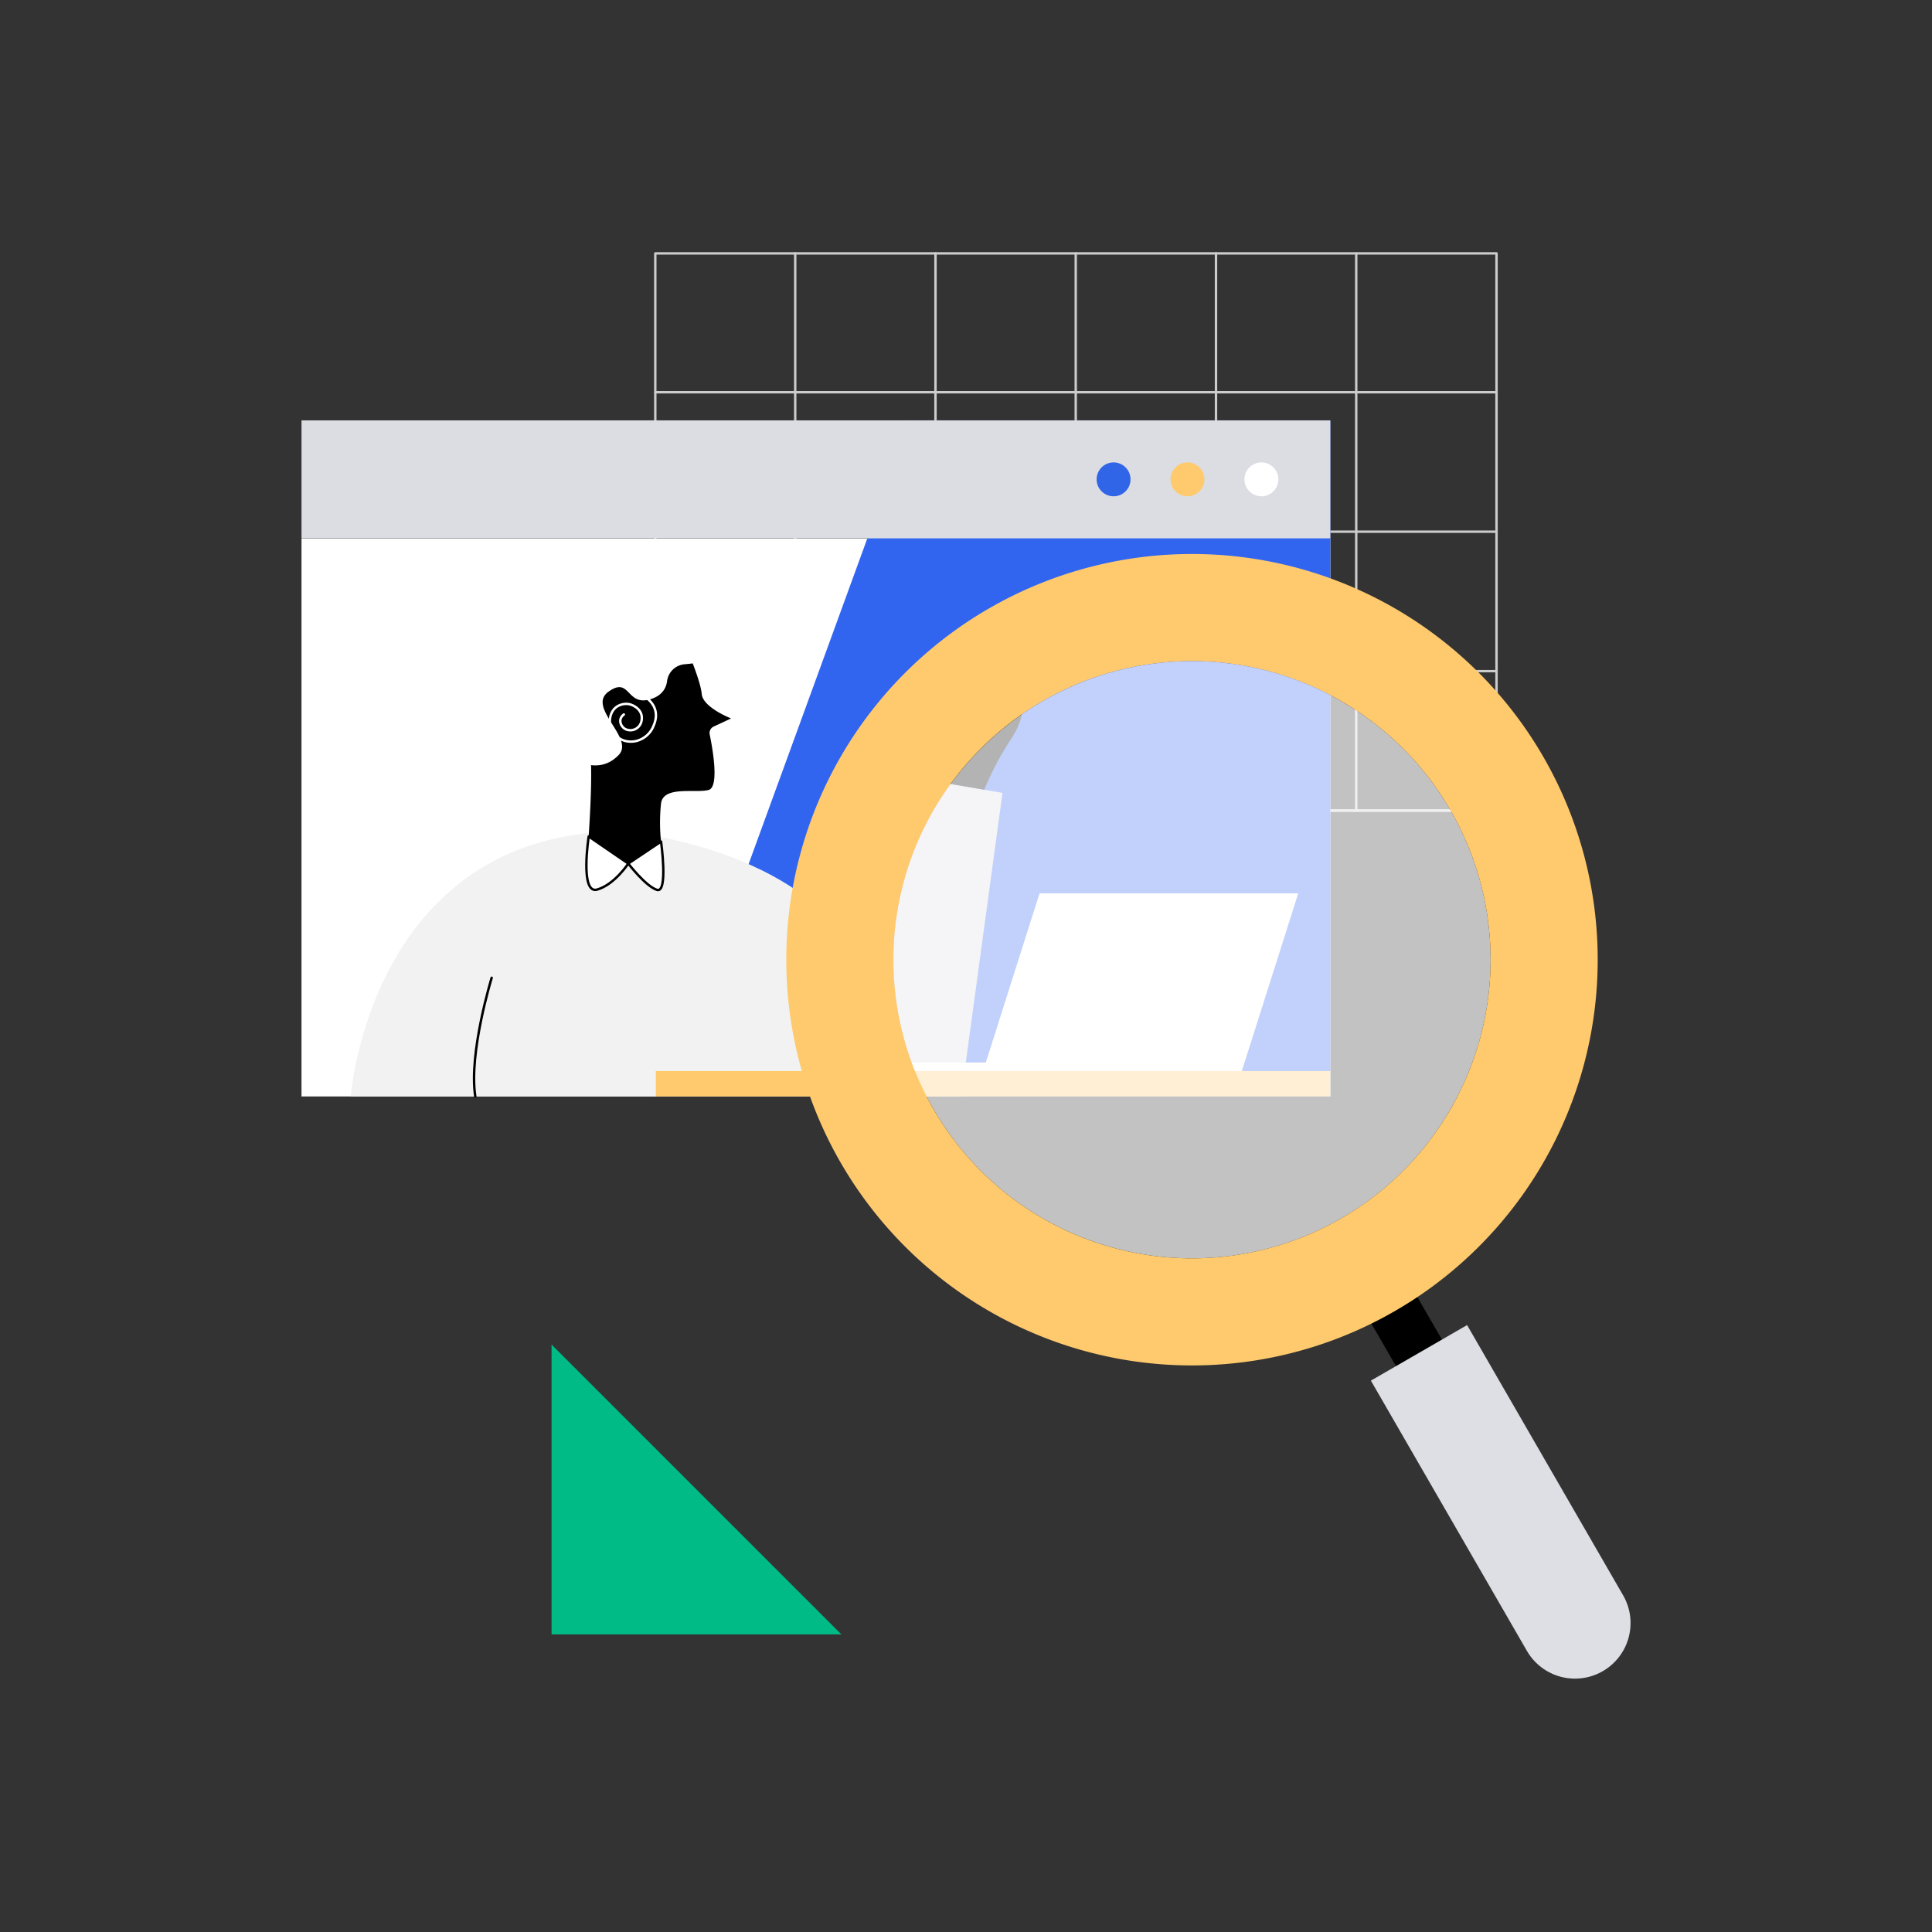<svg id="图层_1" data-name="图层 1" xmlns="http://www.w3.org/2000/svg" viewBox="0 0 800 800"><rect x="0" y="0" width="800" height="800" fill="#333333" stroke="none"/><defs><style>.cls-1,.cls-7,.cls-9{fill:none;}.cls-1{stroke:#ccc;}.cls-1,.cls-7,.cls-8,.cls-9{stroke-linecap:round;stroke-linejoin:round;}.cls-12,.cls-2,.cls-8{fill:#fff;}.cls-3{fill:#3165f0;}.cls-4{fill:#dbdde2;}.cls-5{fill:#f2f2f2;}.cls-6{fill:#dddfe4;}.cls-7,.cls-8{stroke:#000;}.cls-9{stroke:#fff;}.cls-10{fill:#ffca6e;}.cls-11{fill:#3165e8;}.cls-12{opacity:0.7;}.cls-13{fill:#00bb85;}</style></defs><rect class="cls-1" x="271.34" y="104.93" width="348.34" height="230.72"/><line class="cls-1" x1="271.34" y1="162.42" x2="619.67" y2="162.42"/><line class="cls-1" x1="271.34" y1="220.16" x2="619.67" y2="220.16"/><line class="cls-1" x1="271.34" y1="277.91" x2="619.67" y2="277.91"/><line class="cls-1" x1="271.34" y1="335.65" x2="619.67" y2="335.65"/><line class="cls-1" x1="503.52" y1="104.93" x2="503.52" y2="335.65"/><line class="cls-1" x1="445.44" y1="104.93" x2="445.44" y2="335.65"/><line class="cls-1" x1="561.59" y1="104.93" x2="561.59" y2="335.65"/><line class="cls-1" x1="387.36" y1="104.93" x2="387.36" y2="335.65"/><line class="cls-1" x1="329.28" y1="104.93" x2="329.28" y2="335.65"/><rect class="cls-2" x="124.85" y="223.04" width="426.03" height="230.99" transform="translate(675.73 677.06) rotate(-180)"/><polygon class="cls-3" points="550.88 174.06 376.96 174.06 274.9 454.03 550.88 454.03 550.88 174.06"/><rect class="cls-4" x="124.85" y="174.06" width="426.03" height="48.85" transform="translate(675.73 396.98) rotate(-180)"/><path class="cls-5" d="M257.58,344.24s84,6.32,103.23,63.67l18,46.12H145.22S153.41,344.48,257.58,344.24Z"/><path class="cls-6" d="M415.11,328.32l-28.79-4.91S356.25,400.89,346.76,454H398Z"/><path class="cls-7" d="M333.65,404.87s3.51,32.3,4.22,49.16"/><path class="cls-7" d="M203.6,404.87S194,436,196.81,454"/><path d="M280,266a8.68,8.68,0,0,1,5.4,5c1.82,4.51,4.84,12.44,5.16,16.33.47,5.62,12.17,10.16,12.17,10.16l-7.21,3.36a2.94,2.94,0,0,0-1.65,3.27c1.23,6,4.05,21.87-.5,23-5.62,1.41-18.73-1.87-19.66,5.62a76.33,76.33,0,0,0,0,15.69l-13.58,9.12-16.38-11.24s2.34-32.6,0-37.36S236.28,269.1,255,265.36C266.9,263,275.4,264.57,280,266Z"/><path class="cls-2" d="M268.92,254.6a9.19,9.19,0,0,0,8.75-.82c6.71-4.44,19.93-10.57,27.89,3.15,7.85,13.52-10.85,17.16-22.23,18.14a8,8,0,0,0-7.12,7.09c-.41,2.84-2.06,5.83-6.69,7.31-10.3,3.27-8.43-9.6-17.56-3.05s11,19.2,4.21,26.22-14.51,3.75-19.43,1.87-23.84-28-5.76-46.24a12.29,12.29,0,0,0,1.69-2C235.43,261.85,247.65,245.29,268.92,254.6Z"/><path class="cls-8" d="M260.15,357.58s-5.62,8.67-12.87,10.77-3.51-22-3.51-22Z"/><path class="cls-8" d="M260.15,357.58s7.2,9.39,11.88,10.9,1.7-20,1.7-20Z"/><path class="cls-9" d="M265,287.36s9.55,3.89,5.69,13a10.37,10.37,0,0,1-7.1,6.44c-5.69,1.47-11.49-2.67-11.05-8.54,0-.06,0-.12,0-.19.6-6.39,6.13-7.08,8.43-6.38s5.43,2.81,4.68,6.75a4.69,4.69,0,0,1-6.45,3.57c-2-.8-3.64-4.08-.88-6.16"/><path d="M407.56,327l-15.85-2.7s13.34-65.76,25.51-71.85-5.62,15.45-4.92,26c0,0,20.06,6.92,6.26,27.7a124.35,124.35,0,0,0-11,20.86Z"/><circle class="cls-2" cx="522.32" cy="198.49" r="7.02"/><circle class="cls-10" cx="491.71" cy="198.49" r="7.02"/><circle class="cls-11" cx="461.11" cy="198.49" r="7.02"/><rect class="cls-10" x="271.57" y="443.49" width="279.31" height="10.53" transform="translate(822.45 897.52) rotate(-180)"/><polygon class="cls-2" points="430.45 369.93 408.2 439.98 367.44 439.98 367.44 443.49 407.09 443.49 497 443.49 514.21 443.49 537.57 369.93 430.45 369.93"/><rect x="566.64" y="516.39" width="21.98" height="53.21" transform="translate(-194.11 361.56) rotate(-30)"/><path class="cls-6" d="M602.61,550h46a0,0,0,0,1,0,0V679.2a23,23,0,0,1-23,23h0a23,23,0,0,1-23-23V550a0,0,0,0,1,0,0Z" transform="translate(-229.22 396.68) rotate(-30)"/><circle class="cls-12" cx="493.58" cy="397.41" r="123.65"/><path class="cls-10" d="M409.57,251.91a168,168,0,1,0,229.5,61.49A168,168,0,0,0,409.57,251.91ZM555.4,504.49a123.65,123.65,0,1,1,45.26-168.91A123.64,123.64,0,0,1,555.4,504.49Z"/><polygon class="cls-13" points="228.39 556.75 228.39 676.76 348.4 676.76 228.39 556.75"/></svg>